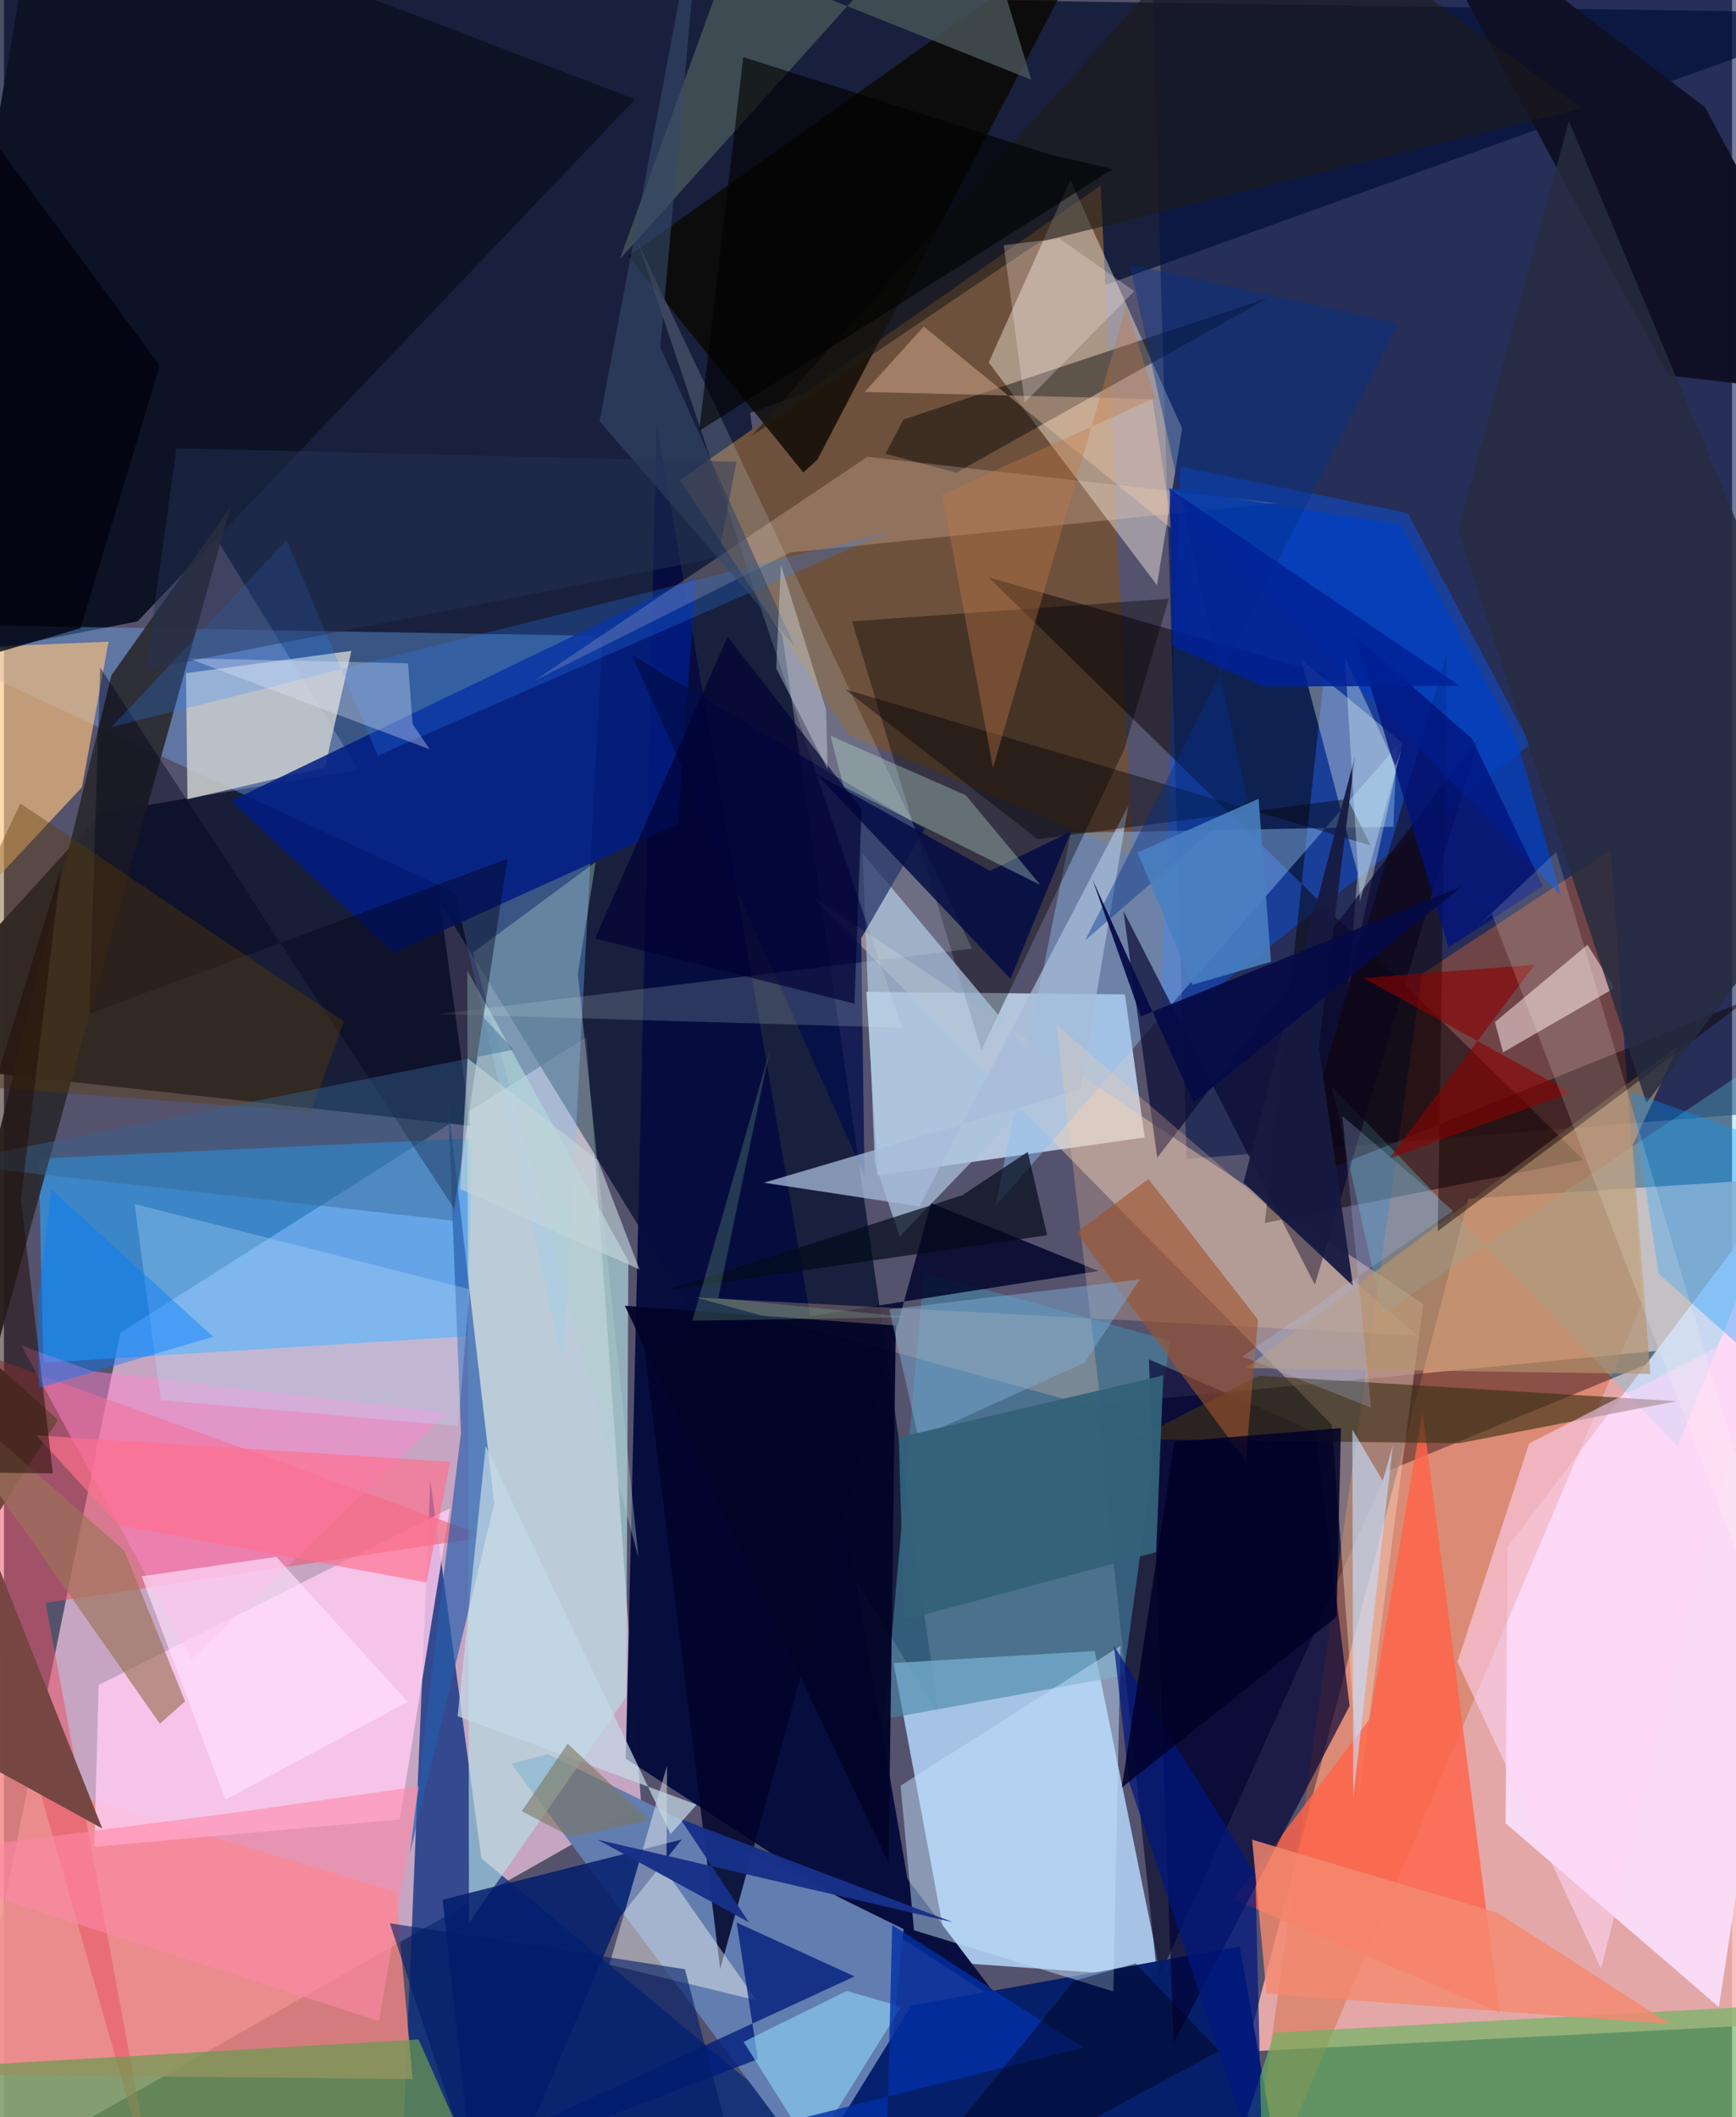 <svg xmlns="http://www.w3.org/2000/svg" width="228" height="278" viewBox="0 0 836 1024"><path fill="#55526d" d="M0 0h836v1024H0z"/><path fill="#e4bdd9" fill-opacity=".78" d="M308.304 873.053l-26.522-371.41L56.337 644.57l-85.583 420.139z"/><path fill="#fbb6b2" fill-opacity=".851" d="M600.855 992.278l251.334-12.954L898 567.603l-189.544 12.16z"/><path fill="#000d2a" fill-opacity=".714" d="M898 6.357L-62-7.832 452.273 829.45l-91.337-629.764z"/><path fill="#b5d9fb" fill-opacity=".839" d="M457.405 949.082L430.37 804.347l97.313-5.825 32.167 157.823z"/><path fill="#021347" fill-opacity=".557" d="M898 534.374L572.118 560.6 555.66-1.932 894.11-62z"/><path fill="#070e3e" fill-opacity=".988" d="M315.712 205.481l-14.888 645.104 182.196 118.59-45.951-60.449z"/><path fill="#c1d7ee" fill-opacity=".859" d="M422.62 568.485l129.22-18.348-9.548-69.168-125.051-1.24z"/><path fill="#000626" fill-opacity=".616" d="M669.296 711.48l144.393-59.474-284.915 27.383 29.37 278.312z"/><path fill="#fadbf7" fill-opacity=".988" d="M727.404 748.261l-.971 133.567 103.202 88.913L898 523.182z"/><path fill="#191e38" fill-opacity=".988" d="M47.199 393.14L-62 512.797l287.697 31.75-24.205-177.331z"/><path fill="#0c1325" d="M305.342 48.034L17.6-62l-65.581 384.352 112.599-21.797z"/><path fill="#70b3ff" fill-opacity=".365" d="M289.532 307.574L-62 301.556l280.172 130.186 52.516 228.179z"/><path fill="#2ea4fc" fill-opacity=".627" d="M224.176 646.297L19.118 659.105l-2.344-98.733 209.793-9.859z"/><path fill="#d06431" fill-opacity=".427" d="M686.041 471.068l91.265-60.096 15.345 219.184L599.202 1086z"/><path fill="#6e513d" d="M545.868 413.344l-137.32-57.998-81.709-123.084 203.724-142.57z"/><path fill="#002a7d" fill-opacity=".733" d="M206.254 716.193l24.725 182.625 167.735 139.75-206.098 7.76z"/><path fill="#f28681" fill-opacity=".808" d="M-62 1003.09l259.683 2.467-8.132-90.533-233.505-70.644z"/><path fill="#fff7e8" fill-opacity=".416" d="M476.415 175.334l39.487-88.32 54.053 120.224-12.147 75.76z"/><path fill="#efd0bc" fill-opacity=".451" d="M655.746 866.74l30.847-235.98-295.237-196.981L642.354 689.04z"/><path fill="#075afd" fill-opacity=".392" d="M738.362 360.041l-179.204 139 9.9-273.331 110.05 22.44z"/><path fill="#627daf" fill-opacity=".992" d="M245.437 853.07l17.754-4.658 172.042 84.629L419.739 1086z"/><path fill="#031d6b" fill-opacity=".965" d="M439.113 969.933l158.682-28.534 16.52 93.478-245.672 48.879z"/><path fill="#060006" fill-opacity=".482" d="M764.104 561.022L609.987 591.51l28.77-265.687-162.394-46.566z"/><path fill="#ffcaef" fill-opacity=".847" d="M215.743 729.534l-24.284 150.438-147.72 13.278 2.044-78.3z"/><path fill="#d0d2d0" fill-opacity=".808" d="M155.265 371.15l12.823-56.35-80.047 10.8.752 60.956z"/><path fill="#001c83" fill-opacity=".859" d="M188.481 460.85l-78.512-73.51 224.728-108.263-8.58 119.37z"/><path fill="#e85263" fill-opacity=".525" d="M-46.103 641.988l279.955 101.297-213.707 31.97 54.291 292.182z"/><path fill="#8dbff0" fill-opacity=".447" d="M516.096 402.802l156.038-2.916 1.717-39.008-194.207 222.548z"/><path fill="#b5dfe4" fill-opacity=".655" d="M224.153 469.36l77.915 140.516-1.032 210.827-76.077 109.301z"/><path fill="#ff6449" fill-opacity=".812" d="M660.76 831.275l-65.944 87.371 128.609 54.572-37.156-289.969z"/><path fill="#0a0801" fill-opacity=".8" d="M529.482-37.756L302.08 123.923l84.643 104.615 6.793-6.235z"/><path fill="#ffc380" fill-opacity=".639" d="M-62 315.09v172.376L37.752 380.73l12.851-70.372z"/><path fill="#2a292d" fill-opacity=".914" d="M51.982 326.635L-60.922 786.399l49.516-105.258 120.932-435.914z"/><path fill="#000001" fill-opacity=".373" d="M541.888 362.65l-69.056 145.313-62.527-207.438 153.223-10.956z"/><path fill="#4487a6" fill-opacity=".588" d="M563.987 648.455l-118.969-33.003-19.052 215.987 115.68-21.05z"/><path fill="#69b55f" fill-opacity=".651" d="M870.125 969.185l-255.603 13.964-33.204 102.684L898 1086z"/><path fill="#5dcfe6" fill-opacity=".314" d="M642.27 525.257l24.655 110.186L898 480.76l-88.385 218.723z"/><path fill="#01042a" fill-opacity=".839" d="M346.488 952.408l-37.05-303.183 220.16-34.484-81.099-32.765z"/><path fill="#6b9b50" fill-opacity=".706" d="M-29.031 1086l17.51-87.313 212.075-12.304L244.692 1086z"/><path fill="#000133" fill-opacity=".659" d="M565.873 988.27l-11.972-330.81 80.782 35.246 16.306 132.359z"/><path fill="#3d3116" fill-opacity=".639" d="M547.357 696.162l156.748 1.863 105.064-20.318-202.2-12.33z"/><path fill="#f0feef" fill-opacity=".345" d="M650.4 476.8l26.15-117.44-49.067-40.35 27.401 103.293z"/><path fill="#abc3de" fill-opacity=".722" d="M433.336 598.064l73.54-76.451-91.533-108.972 5.911 149.588z"/><path fill="#101026" fill-opacity=".988" d="M898 192.346L823.016 52.034 674.16-62l131.126 243.606z"/><path fill="#255cac" fill-opacity=".659" d="M237.187 727.325l-22.295-192.69 6.208 158.49-24.74 203.494z"/><path fill="#090933" fill-opacity=".694" d="M557.933 559.967l155.648-203.068-79.418 264.451-92.62-180.767z"/><path fill="#010d4b" fill-opacity=".741" d="M416.313 568.519L303.794 316.884l141.647 84.03-30.723 52.822z"/><path fill="#f9e3e3" fill-opacity=".557" d="M766.058 456.946l-44.766 37.374 3.936 14.671 53.9-31.12z"/><path fill="#754642" fill-opacity=".992" d="M26.173 686.735L-62 608 47.56 884.374-62 824.103z"/><path fill="#a7bcda" fill-opacity=".749" d="M520.78 526.87l23.14-137.18-101.049 193.806-75.259-11.463z"/><path fill="#ffcfa5" fill-opacity=".255" d="M530.853 681.53L334.88 627.55l348.821 18.463-174.57-150.393z"/><path fill="#dbf3f0" fill-opacity=".18" d="M434.351 497.09l-224.599-6.58 258.567-31.684L306.43 116.62z"/><path fill="#4a575a" fill-opacity=".784" d="M297.908 125.394L350.525-19.96l146.478 58.547L466.48-62z"/><path fill="#c0e1fe" fill-opacity=".494" d="M433.78 863.682l106.355-67.62-3.464 167.08-96.408-29.526z"/><path fill="#001d6c" fill-opacity=".824" d="M230.5 1086l-18.287-167.197 115.676-29.1-29.72 37.26z"/><path fill="#fffff7" fill-opacity=".42" d="M292.896 950.197l27.893-96.253-.316 51.423 43.552 62.112z"/><path fill="#020b1a" fill-opacity=".698" d="M495.277 557.115l-31.654 20.973-142.986 45.916 184.011-26.572z"/><path fill="#001e7b" fill-opacity=".78" d="M129.79 1086l234.972-90.072-10.317-66.077 57.04 26.065z"/><path fill-opacity=".439" d="M435.159 202.906l176.372-58.842-150.762 84.544-34.318-9.167z"/><path fill="#ff87cd" fill-opacity=".494" d="M90.74 802.29L8.398 650.795l34.643 12.453 171.521 19.998z"/><path fill="#fedbc4" fill-opacity=".239" d="M380.345 267.227l235.437-23.92-198.114-22.376-161.224 108.372z"/><path fill="#b6956f" fill-opacity=".655" d="M796.464 664.518l-195.625-2.845 209.096-155.827-22.007 48.144z"/><path fill="#110002" fill-opacity=".463" d="M622.635 572.874l220.504-89.112-149.51 111.7 4.436-279.663z"/><path fill="#003fc3" fill-opacity=".745" d="M675.708 253.724l56.306 104.43 21.216 75.061-189.887-197.09z"/><path fill="#b0d1cc" fill-opacity=".384" d="M277.643 471.171l8.629-54.281-59.392 43.863 80.123 292.677z"/><path fill="#1e1a17" fill-opacity=".584" d="M361.561 210.953l139.454-93.92 262.54-64.599L605.378-62z"/><path fill="#000219" fill-opacity=".416" d="M46.565 322.86l-5.24 167.397 202.285-74.872-25.83 169.118z"/><path fill="#9d532e" fill-opacity=".612" d="M518.845 596.036l34.829-25.78 52.993 68.033-5.945 68.321z"/><path fill="#020427" fill-opacity=".937" d="M429.527 786.878l-1.612 114.17L300.38 631.544l131.07 9.56z"/><path fill="#5d3b00" fill-opacity=".38" d="M7.952 388.597l156.507 105.437-15.941 43.69-203.67-15.497z"/><path fill="#9c735a" fill-opacity=".671" d="M58.266 750.092L87.61 822.91l-12.17 10.788-125.763-179.464z"/><path fill="#c7ddfd" fill-opacity=".624" d="M666.978 716.179l-14.67-24.757.455 178.05 19.106-170.126z"/><path fill="#ffd6f8" fill-opacity=".553" d="M772.655 952.193l78.496-312.135-113.31 58.108L703.15 803.83z"/><path fill="#f48970" fill-opacity=".816" d="M722.592 925.13l83.398 53.82-195.182-14.65-6.98-74.517z"/><path fill="#93dbfd" fill-opacity=".569" d="M390.87 1039.975l43.22-69.46-26.473-7.541-49.803 24.626z"/><path fill="#0230a6" fill-opacity=".804" d="M425.922 1086l-93.676-48.068 189.848-47.569-92.393-59.304z"/><path fill="#262c3f" fill-opacity=".831" d="M898 395.246L757.095 58.473l-53.62 198.003 91.12 277.024z"/><path fill="#030007" fill-opacity=".412" d="M650.022 386.414l11.112 22.505-254.39-75.568 93.327 72.523z"/><path fill="#030b44" fill-opacity=".831" d="M477.037 421.181l39.194-19.006-29.3 71.29-94.136-99.306z"/><path fill="#00177e" fill-opacity=".714" d="M605.41 906.268l-68.408-110.277 7.304 65.956 64.578 193.358z"/><path fill="#cdfadf" fill-opacity=".31" d="M406.182 380.497l-6.334-24.627 65.475 28.73 36.1 43.453z"/><path fill="#0198ff" fill-opacity=".333" d="M787.025 528.088l99.061 35.507L898 702.678l-97.507-86.586z"/><path fill="#2c85ff" fill-opacity=".247" d="M136.732 261.216l44.125 104.252 247.245-108.28-375.944 94.398z"/><path fill="#ff708f" fill-opacity=".671" d="M55.376 737.642l-39.714-43.433 200.176 12.776-11.423 58.402z"/><path fill="#173189" fill-opacity=".969" d="M360.356 929.714l-33.028-49.87 131.733 49.868-171.783-39.893z"/><path fill="#7facd5" fill-opacity=".475" d="M428.303 633.316l14.113 62.178 80.412-36.487 26.6-40.184z"/><path fill="#ffd2b0" fill-opacity=".353" d="M444.948 157.965l120.135 98.028-9.456-62.994-139.254-3.432z"/><path fill="#ffe1ff" fill-opacity=".651" d="M107.184 870.46L66.579 762.376l65.219-9.38 63.51 70.171z"/><path fill="#b9e2ff" fill-opacity=".298" d="M63.229 582.329l12.617 94.844 143.891 12.575 5.54-66.153z"/><path fill="#00328a" fill-opacity=".412" d="M523.045 454.812l151.68-298.472-130.05-28.345 56.841 258.867z"/><path fill="#00117b" fill-opacity=".769" d="M744.375 428.533l-45.52 29.724-45.084-150.501 56.523 49.695z"/><path fill="#8b0000" fill-opacity=".596" d="M757.924 528.405l-87.79 31.933 70.439-93.747-82.899 6.447z"/><path fill="#336179" fill-opacity=".957" d="M432.909 695.247l2.484 88.319 122.017-32.871 3.42-85.478z"/><path fill="#ff89a9" fill-opacity=".588" d="M115.437 876.187l85.367-12.234L181.45 977.52-62 899.189z"/><path fill="#171a40" fill-opacity=".941" d="M653.625 365.592l-17.581 140.472 16.564 115.84-52.949-49.994z"/><path fill="#000100" fill-opacity=".616" d="M336.34 208.378L536.391 81.794l-31.293-7.285-147.447-46.884z"/><path fill="#356492" fill-opacity=".439" d="M246.63 507.656l-276.385 55.007L217.52 590.4l14.382-98.402z"/><path fill="#010013" fill-opacity=".404" d="M517.622 958.123l29.802-8.546 40.377 42.366L413.856 1086z"/><path fill="#003" fill-opacity=".659" d="M350.045 307.912l-64.057 145.975L411.45 485.46l3.41-94.144z"/><path fill="#c4d9e5" fill-opacity=".714" d="M219.48 830.072l13.576-130.561 89.454 187.573 12.58-14.254z"/><path fill="#c37847" fill-opacity=".376" d="M453.94 239.216l24.538 132.3 64.414-223.231 13.95 44.12z"/><path fill="#220e06" fill-opacity=".525" d="M23.662 712.604L-62 711.758l89.703-292.169-19.49 160.193z"/><path fill="#354969" fill-opacity=".604" d="M338.29-62l-20.772 229.86 64.999 144.876-94.384-108.982z"/><path fill="#ffeeed" fill-opacity=".275" d="M546.782 140.809l-52.992 53.876-10.123-76.095 26.998-3.261z"/><path fill="#b4c8ff" fill-opacity=".227" d="M701.115 585.558l-53.654-45.801 13.899 141.086-62.279-24.705z"/><path fill="#feffec" fill-opacity=".161" d="M898 906.46L750.876 412.04l-37.47 35.56 6.346-5.527z"/><path fill="#e2e7ff" fill-opacity=".341" d="M197.68 350.126l8.304 12.302-116.95-44.046 106.476 2.43z"/><path fill="#00020e" fill-opacity=".788" d="M-62 332.693l99.06-28.836 38.294-127.084-88.602-119.96z"/><path fill="#000027" fill-opacity=".827" d="M644.672 782.012l-103.91 82.575 25.445-167.267 80.589-6.602z"/><path fill="#060a46" fill-opacity=".929" d="M549.99 491.61l-23.335-66.075 48.922 107.686 129.676-104.442z"/><path fill="#c4d4da" fill-opacity=".616" d="M220.68 575.051l86.77 38.958-20.171-52.868-63-49.247z"/><path fill="#d4f2ff" fill-opacity=".373" d="M656.002 435.962l-7.347-118.272 24.642 52.735 2.925-8.345z"/><path fill="#007bff" fill-opacity=".42" d="M22.87 575.295l-6.558 53.892.52 42.1 84.394-24.728z"/><path fill="#7c7762" fill-opacity=".608" d="M250.499 876.005l23.695 12.41 38.071-8.01-39.592-37.028z"/><path fill="#001b66" fill-opacity=".596" d="M238.167 1086h126.138l-34.861-133.538-142.768-22.256z"/><path fill="#edf8ff" fill-opacity=".333" d="M398.49 372.142l-.778-28.927-21.87-70.13-2.23 50.167z"/><path fill="#4980c1" fill-opacity=".886" d="M574.885 476.312l38.059-11.136-5.992-78.86-58.54 26z"/><path fill="#002197" fill-opacity=".847" d="M563.959 236.526l140.294 95.185-94.474.327-44.645-19.678z"/><path fill="#253255" fill-opacity=".459" d="M345.46 269.684L68.51 323.872l14.947-107.057 270.922 6.55z"/><path fill="#9deea3" fill-opacity=".2" d="M333.034 638.796l37.26-129.999-24.762 119.091 92.259 9.156z"/></svg>